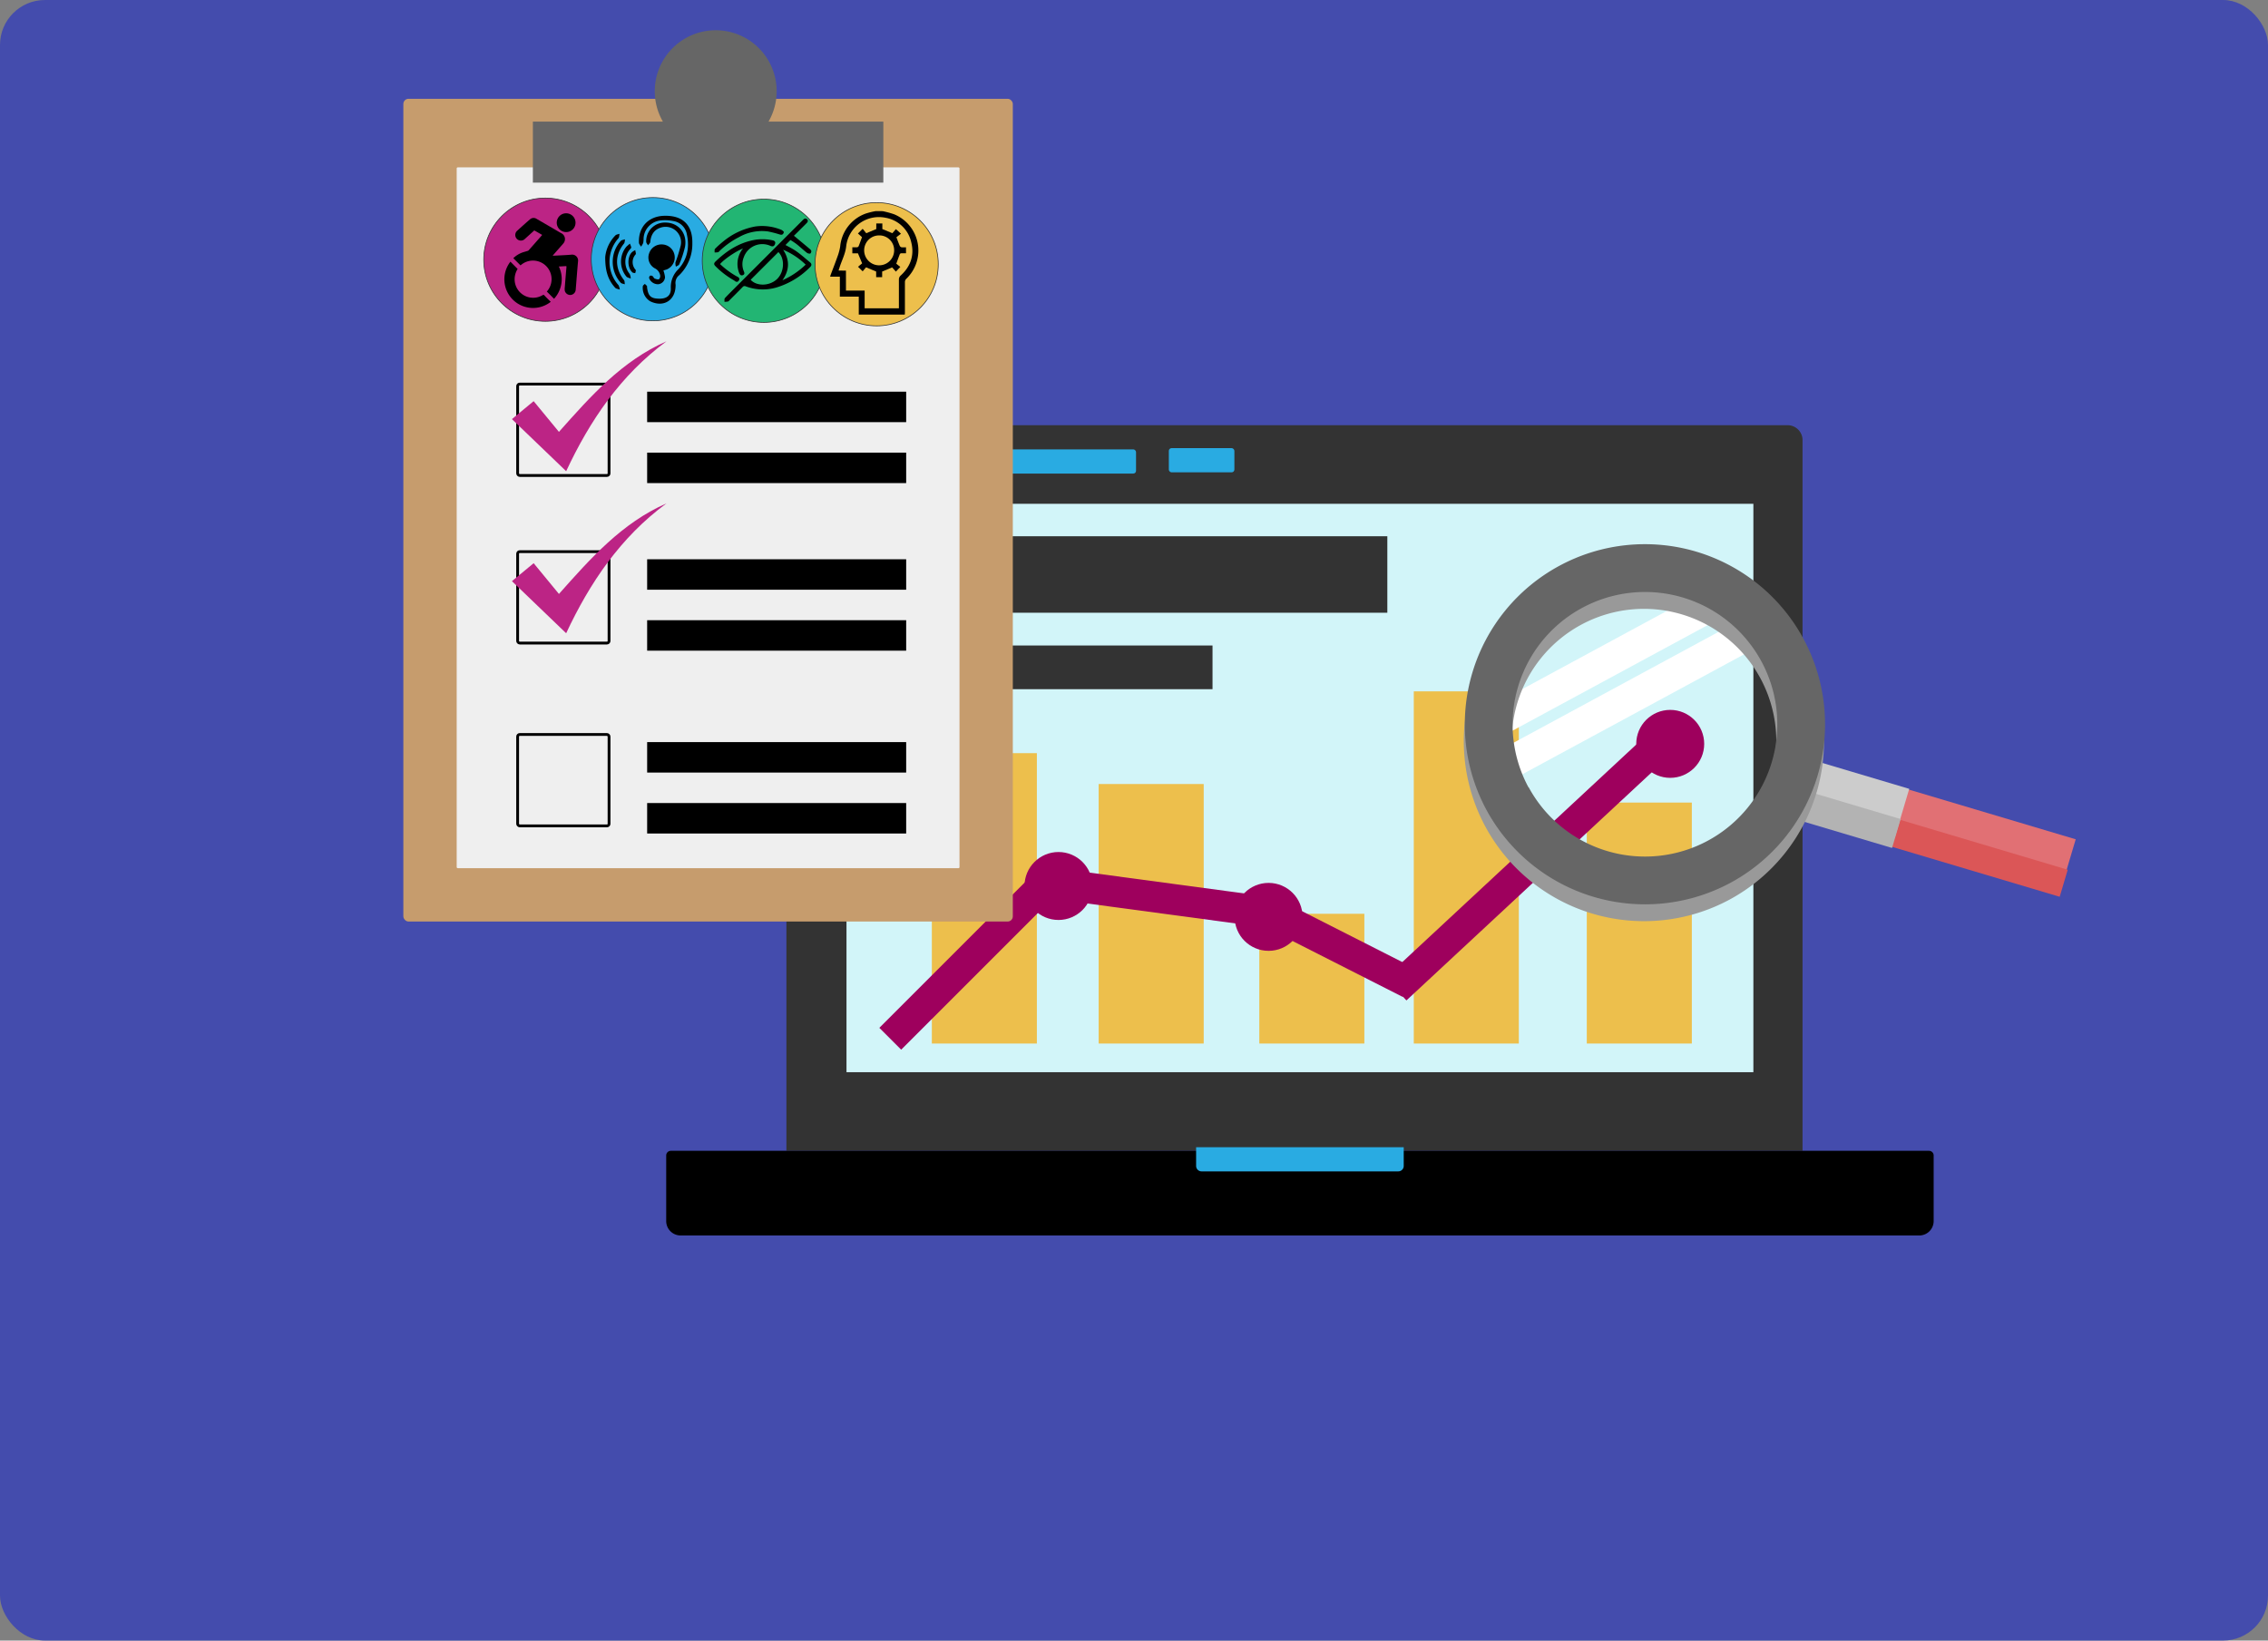 <svg xmlns="http://www.w3.org/2000/svg" viewBox="0 0 807.11 583.87"><rect x="0" y="0" width="807.11" height="583.87" fill="#808080" stroke="none"/><defs><style>.cls-1{fill:#444cad;}.cls-2{fill:#333;}.cls-3{fill:#d2f5f9;}.cls-19,.cls-4{fill:#29abe2;}.cls-22,.cls-5{fill:#edbf4c;}.cls-6{fill:#9e005d;}.cls-7{fill:#fff;}.cls-8{fill:#e17074;}.cls-9{fill:#db5657;}.cls-10{fill:#ccc;}.cls-11{fill:#b3b3b3;}.cls-12{fill:#999;}.cls-13{fill:#c69c6d;}.cls-14{fill:#efefef;}.cls-15{fill:#666;}.cls-16{fill:none;}.cls-16,.cls-21{stroke:#000;}.cls-16,.cls-18,.cls-19,.cls-20,.cls-21,.cls-22{stroke-miterlimit:10;}.cls-17,.cls-18{fill:#bc2485;}.cls-18,.cls-19,.cls-20,.cls-22{stroke:#333;stroke-width:0.25px;}.cls-20{fill:#22b573;}.cls-21{stroke-width:0.5px;}</style></defs><g id="Layer_2" data-name="Layer 2"><g id="Layer_1-2" data-name="Layer 1"><rect class="cls-1" width="807.11" height="583.87" rx="15.99"/><path class="cls-2" d="M285.16,151.33h351a5.31,5.31,0,0,1,5.31,5.31V409.57a0,0,0,0,1,0,0H279.86a0,0,0,0,1,0,0V156.63A5.31,5.31,0,0,1,285.16,151.33Z"/><path d="M238.75,409.57H686.47a1.66,1.66,0,0,1,1.66,1.66v23.34A5.13,5.13,0,0,1,683,439.7H242.21a5.13,5.13,0,0,1-5.13-5.13V411.23a1.66,1.66,0,0,1,1.66-1.66Z"/><rect class="cls-3" x="301.24" y="179.3" width="322.73" height="202.29"/><path class="cls-4" d="M427.61,408.28h70a1.94,1.94,0,0,1,1.94,1.94v6.67a0,0,0,0,1,0,0H425.67a0,0,0,0,1,0,0v-6.67A1.94,1.94,0,0,1,427.61,408.28Z" transform="translate(925.21 825.17) rotate(180)"/><rect class="cls-4" x="291.52" y="159.93" width="112.76" height="8.61" rx="0.97"/><rect class="cls-4" x="415.95" y="159.49" width="23.33" height="8.61" rx="0.97"/><rect class="cls-5" x="331.61" y="268.04" width="37.38" height="103.35"/><rect class="cls-5" x="390.98" y="279.03" width="37.38" height="92.36"/><rect class="cls-5" x="448.15" y="325.21" width="37.38" height="46.18"/><rect class="cls-5" x="503.12" y="246.05" width="37.38" height="125.34"/><rect class="cls-5" x="564.69" y="285.63" width="37.38" height="85.76"/><circle class="cls-6" cx="376.68" cy="315.32" r="12.09"/><circle class="cls-6" cx="451.45" cy="326.31" r="12.09"/><circle class="cls-6" cx="594.38" cy="264.74" r="12.09"/><rect class="cls-6" x="305.22" y="336.21" width="79.16" height="10.99" transform="translate(-140.63 343.89) rotate(-45)"/><rect class="cls-6" x="383.92" y="314.31" width="62.18" height="10.99" transform="translate(46.36 -52.49) rotate(7.66)"/><rect class="cls-6" x="451.77" y="332.45" width="52.84" height="10.99" transform="translate(204.7 -179.81) rotate(26.91)"/><rect class="cls-6" x="479.6" y="302.87" width="128.23" height="10.99" transform="translate(-64.44 452.8) rotate(-42.92)"/><rect class="cls-2" x="314.85" y="190.85" width="178.86" height="27.22"/><rect class="cls-2" x="314.85" y="229.73" width="116.65" height="15.55"/><rect class="cls-7" x="529.83" y="230.39" width="81.69" height="11.35" transform="translate(1184.94 172.17) rotate(151.59)"/><rect class="cls-7" x="524.42" y="245.21" width="102.11" height="11.35" transform="translate(1201 197.74) rotate(151.59)"/><rect class="cls-8" x="635.16" y="283.63" width="102.69" height="20.81" transform="translate(1260.48 771.82) rotate(-163.41)"/><rect class="cls-9" x="634.28" y="294.73" width="102.24" height="10.04" transform="translate(1256.7 782.72) rotate(-163.41)"/><rect class="cls-10" x="637.44" y="274.63" width="40.27" height="17.9" transform="translate(1206.82 743.1) rotate(-163.41)"/><rect class="cls-11" x="635.58" y="285.56" width="40.09" height="10.73" transform="translate(1200.91 756.93) rotate(-163.41)"/><path class="cls-12" d="M528.64,294.27a64.1,64.1,0,1,1,86.88,25.88A64.19,64.19,0,0,1,528.64,294.27Zm15-8.09a47.08,47.08,0,1,0,19-63.82A47.14,47.14,0,0,0,543.61,286.18Z"/><rect class="cls-13" x="143.54" y="35.16" width="216.89" height="292.81" rx="1.83"/><rect class="cls-14" x="162.52" y="59.56" width="178.94" height="249.43" rx="0.39"/><path class="cls-15" d="M273.49,43.29a21.69,21.69,0,1,0-37.58,0H189.63V65H314.35V43.29H273.49Z"/><rect class="cls-16" x="184.21" y="136.69" width="32.53" height="32.53" rx="0.74"/><rect x="230.3" y="139.4" width="92.18" height="10.84"/><rect x="230.3" y="161.09" width="92.18" height="10.84"/><rect class="cls-16" x="184.21" y="196.33" width="32.53" height="32.53" rx="0.74"/><rect x="230.3" y="199.04" width="92.18" height="10.84"/><rect x="230.3" y="220.73" width="92.18" height="10.84"/><rect class="cls-16" x="184.21" y="261.4" width="32.53" height="32.53" rx="0.74"/><rect x="230.3" y="264.11" width="92.18" height="10.84"/><rect x="230.3" y="285.8" width="92.18" height="10.84"/><path class="cls-17" d="M201.48,167.7l-19.3-18.54,7.73-6.39,9,10.93c11.3-12.71,22.42-25.28,38.27-32.23C220.82,133.52,209.87,149.75,201.48,167.7Z"/><path class="cls-17" d="M201.48,225.37l-19.3-18.54,7.73-6.39,9,10.94c11.3-12.71,22.42-25.28,38.27-32.23C220.82,191.19,209.87,207.42,201.48,225.37Z"/><path class="cls-15" d="M529,288.27a64.1,64.1,0,1,1,86.88,25.88A64.17,64.17,0,0,1,529,288.27Zm15-8.1a47.08,47.08,0,1,0,19-63.81A47.13,47.13,0,0,0,543.92,280.17Z"/><circle class="cls-18" cx="194.08" cy="92.42" r="21.93"/><path d="M201.54,94.7l-2.66.15a10.35,10.35,0,0,1-1.71,11.49l-2.57-2.58a6.61,6.61,0,0,0-9.36-9.31l-2.57-2.56A9.2,9.2,0,0,1,185.54,90c.72-.29,1.47-.46,2.2-.7a.78.78,0,0,0,.39-.21q2.37-2.67,4.72-5.36l.09-.13L190.14,82l-3.32,3a2,2,0,1,1-2.77-2.88c1.51-1.37,3-2.71,4.56-4.06a1.93,1.93,0,0,1,2.38-.15l6.2,3.6c.91.53,1.79,1.09,2.72,1.57a2.35,2.35,0,0,1,.6,3.52c-1.16,1.34-2.33,2.66-3.5,4-.1.12-.2.23-.33.4.13,0,.22,0,.31,0,2.11-.11,4.23-.18,6.34-.36a2.1,2.1,0,0,1,2.38,2.35c-.31,3.37-.55,6.74-.83,10.11a2,2,0,0,1-1.89,1.88,2,2,0,0,1-2-1.51,4.3,4.3,0,0,1,0-1.19c.19-2.44.39-4.89.6-7.33C201.55,94.85,201.54,94.81,201.54,94.7Z"/><path d="M196,107.41a10.2,10.2,0,0,1-14.36-14.28l2.57,2.59a6.81,6.81,0,0,0-1,2.7,6.59,6.59,0,0,0,10,6.56c.1,0,.31-.08.37,0C194.3,105.76,195.11,106.57,196,107.41Z"/><path d="M201.47,82.59a3.34,3.34,0,1,1,3.34-3.35A3.31,3.31,0,0,1,201.47,82.59Z"/><circle class="cls-19" cx="232.33" cy="92.24" r="21.93"/><path d="M246.38,86.6a15.44,15.44,0,0,1-4.66,11.33,3.47,3.47,0,0,0-1.31,3.27,3.67,3.67,0,0,1,0,.74c-.19,5.07-4.37,7.54-9,5.3a5.59,5.59,0,0,1-2.65-5.39c.06-.31.46-.54.7-.81a5.34,5.34,0,0,1,.76.74c.12.18,0,.49.08.73.41,2.93,1.42,3.79,4.42,3.79,2.63,0,4.14-1.19,4-3.83a8.81,8.81,0,0,1,2.72-6.69c3.15-3.48,4-7.76,3-12.33a5.79,5.79,0,0,0-4.86-4.79,14.81,14.81,0,0,0-4.55-.2,6.76,6.76,0,0,0-6,6.37,8.64,8.64,0,0,1-.13,1.62,6.07,6.07,0,0,1-.78,1.34c-.26-.47-.72-.93-.74-1.41-.24-5.59,3.39-9.43,9-9.58C243,76.62,246.52,80.11,246.38,86.6Z"/><path d="M236.09,96.26a11.59,11.59,0,0,1,.57,2.37,2.68,2.68,0,0,1-2.46,2.53A3.39,3.39,0,0,1,231,99a1,1,0,0,1,.33-.86,1,1,0,0,1,.88.12c.31.22.45.74.77.87.49.21,1.21.43,1.57.21a1.66,1.66,0,0,0,.35-1.5,3.43,3.43,0,0,0-1.8-2.31A4.38,4.38,0,0,1,231,90.18,4.63,4.63,0,0,1,235.79,87a4.63,4.63,0,0,1,1.56,8.86C237,96,236.52,96.11,236.09,96.26Z"/><path d="M236.78,79.21c4.63,0,7.84,3.75,7,8.58a35.89,35.89,0,0,1-2.07,6.29c-.14.37-.77.55-1.18.82a4.21,4.21,0,0,1-.16-1.51,53.69,53.69,0,0,0,1.87-6A5.5,5.5,0,0,0,235,81.05c-2.16.72-3.34,2.44-3.58,5,0,.45-.53.85-.8,1.27-.23-.41-.65-.83-.66-1.25A6.62,6.62,0,0,1,236.78,79.21Z"/><path d="M215.38,91.45A12.83,12.83,0,0,1,219,83.78c.32-.35,1-.39,1.47-.58-.12.54-.07,1.22-.39,1.6a12.5,12.5,0,0,0,0,16.66,4.67,4.67,0,0,1,.49,1.61c-.56-.22-1.3-.27-1.66-.67C216.51,99.76,215.34,96.63,215.38,91.45Z"/><path d="M218.05,93.18a11,11,0,0,1,2.84-7.42c.33-.37,1-.4,1.54-.59-.11.51-.07,1.14-.37,1.51-3.3,4.1-3.28,8.8,0,13,.28.36.21,1,.3,1.5-.5-.18-1.16-.22-1.48-.58A11.08,11.08,0,0,1,218.05,93.18Z"/><path d="M224.14,86.7a5.81,5.81,0,0,1,.5,1.36c0,.22-.3.48-.48.71a6.83,6.83,0,0,0-.07,8.74,4.29,4.29,0,0,1,.37,1.62c-.53-.23-1.22-.31-1.55-.7a8.35,8.35,0,0,1,0-10.63C223.24,87.47,223.59,87.21,224.14,86.7Z"/><path d="M226.07,89c.08.68.34,1.28.14,1.53a4.09,4.09,0,0,0,0,5.52c.17.22-.09.76-.14,1.16-.35-.08-.79-.06-1-.26-1.9-1.61-1.9-5.8,0-7.34A10.59,10.59,0,0,1,226.07,89Z"/><circle class="cls-20" cx="271.84" cy="92.81" r="21.93"/><path class="cls-21" d="M282.16,83.92c2.06,1.72,4,3.31,5.9,4.92a1.12,1.12,0,0,1,.42.58c0,.19-.16.59-.26.59a1.51,1.51,0,0,1-.92-.24c-1.26-1-2.47-2.14-3.74-3.15a25.83,25.83,0,0,0-2.3-1.51l-2.14,2.14c1.38.79,2.87,1.49,4.19,2.43,1.68,1.19,3.22,2.58,4.81,3.89.51.42.5.84,0,1.3a28,28,0,0,1-12,7.24,17.08,17.08,0,0,1-10.6-.42,1.18,1.18,0,0,0-1.48.35c-1.54,1.59-3.11,3.14-4.67,4.7-.12.11-.22.29-.36.32a7.5,7.5,0,0,1-.94.1c0-.31-.06-.74.11-.92,1.12-1.2,2.28-2.34,3.44-3.5l23.88-23.87c.13-.14.27-.27.41-.4.31-.33.67-.67,1.11-.25s.09.78-.23,1.1l-2,2ZM277,89.37l-10.2,10.19c2.11,2.63,7,2.64,9.83,0S279.69,91.78,277,89.37Zm10.1,4.84A25.94,25.94,0,0,0,278,88.34c3,4,2.89,8-.32,12A28.84,28.84,0,0,0,287.05,94.21Z"/><path class="cls-21" d="M265.09,88c-2,.32-7.59,3.94-9.18,6a29.78,29.78,0,0,0,6,4.5c.47.27,1.27.47.8,1.21s-1,.09-1.41-.16A30.22,30.22,0,0,1,255,94.77c-.8-.78-.8-.94,0-1.71,3.78-3.59,8-6.34,13.24-7.38a16.57,16.57,0,0,1,6.58.08c.53.11,1,.31.75,1s-.61.79-1.28.52a7.25,7.25,0,0,0-9.84,4.2,6.75,6.75,0,0,0,0,5.11c.16.41.42.86-.18,1.1s-.8-.22-1-.67a8.49,8.49,0,0,1,1-8C264.58,88.65,264.83,88.33,265.09,88Z"/><path class="cls-21" d="M278.69,82.61c-.21.78-.61.75-1.12.6a39.53,39.53,0,0,0-4.25-1.09,16.79,16.79,0,0,0-10.47,2.06,29.25,29.25,0,0,0-7,5c-.12.11-.22.3-.35.33a7.47,7.47,0,0,1-.94.09c0-.31-.06-.74.11-.9a34.08,34.08,0,0,1,3-2.68,24.45,24.45,0,0,1,11.22-5.18A17.55,17.55,0,0,1,278,82.05,2.67,2.67,0,0,1,278.69,82.61Z"/><circle class="cls-22" cx="311.97" cy="94.04" r="21.93"/><path d="M314.11,75.15a32.84,32.84,0,0,1,4.06,1.1,13.94,13.94,0,0,1,4.32,23,1.66,1.66,0,0,0-.46,1.1c0,3.54,0,7.07,0,10.61,0,.32,0,.65-.06,1H305.61v-6.39h-6.73v-7.1h-3.46c.1-.34.15-.57.24-.79.78-2.09,1.6-4.16,2.33-6.25a19.14,19.14,0,0,0,1-3.66A13.78,13.78,0,0,1,308.11,76a26.13,26.13,0,0,1,3.54-.87ZM301.05,96.32v7.09h6.65v6.31h12.19v-1c0-3.13,0-6.27,0-9.4a1.84,1.84,0,0,1,.53-1.16c3.62-3.25,5.06-7.28,3.85-12a11.33,11.33,0,0,0-9.13-8.66,11.72,11.72,0,0,0-14,10.07c-.27,2.75-1.59,5.11-2.38,7.66-.08.26-.18.51-.27.77a1.85,1.85,0,0,0,0,.29Z"/><path d="M307,81.43,308.27,83l3.57-1.48v-2H314v2L317.56,83l1.26-1.46,1.81,1.64L319,84.43c.45,1.18.79,2.14,1.2,3.08a1,1,0,0,0,.63.5,10.58,10.58,0,0,0,1.59,0v2.13c-.61,0-1.16,0-1.7,0a.66.66,0,0,0-.49.28c-.41,1.05-.79,2.1-1.27,3.42L320.39,95l-1.58,1.67-1.33-1.51-3.55,1.48v2H311.8v-2l-3.61-1.51L307,96.57l-1.66-1.63,1.47-1.21-1.49-3.56h-2V88c.59,0,1.13,0,1.67,0a.73.73,0,0,0,.54-.32c.42-1,.79-2.1,1.23-3.28l-1.45-1.31Zm5.8,2.35a5.31,5.31,0,0,0-5.27,5.4A5.32,5.32,0,1,0,318.2,89,5.26,5.26,0,0,0,312.84,83.78Z"/></g></g></svg>